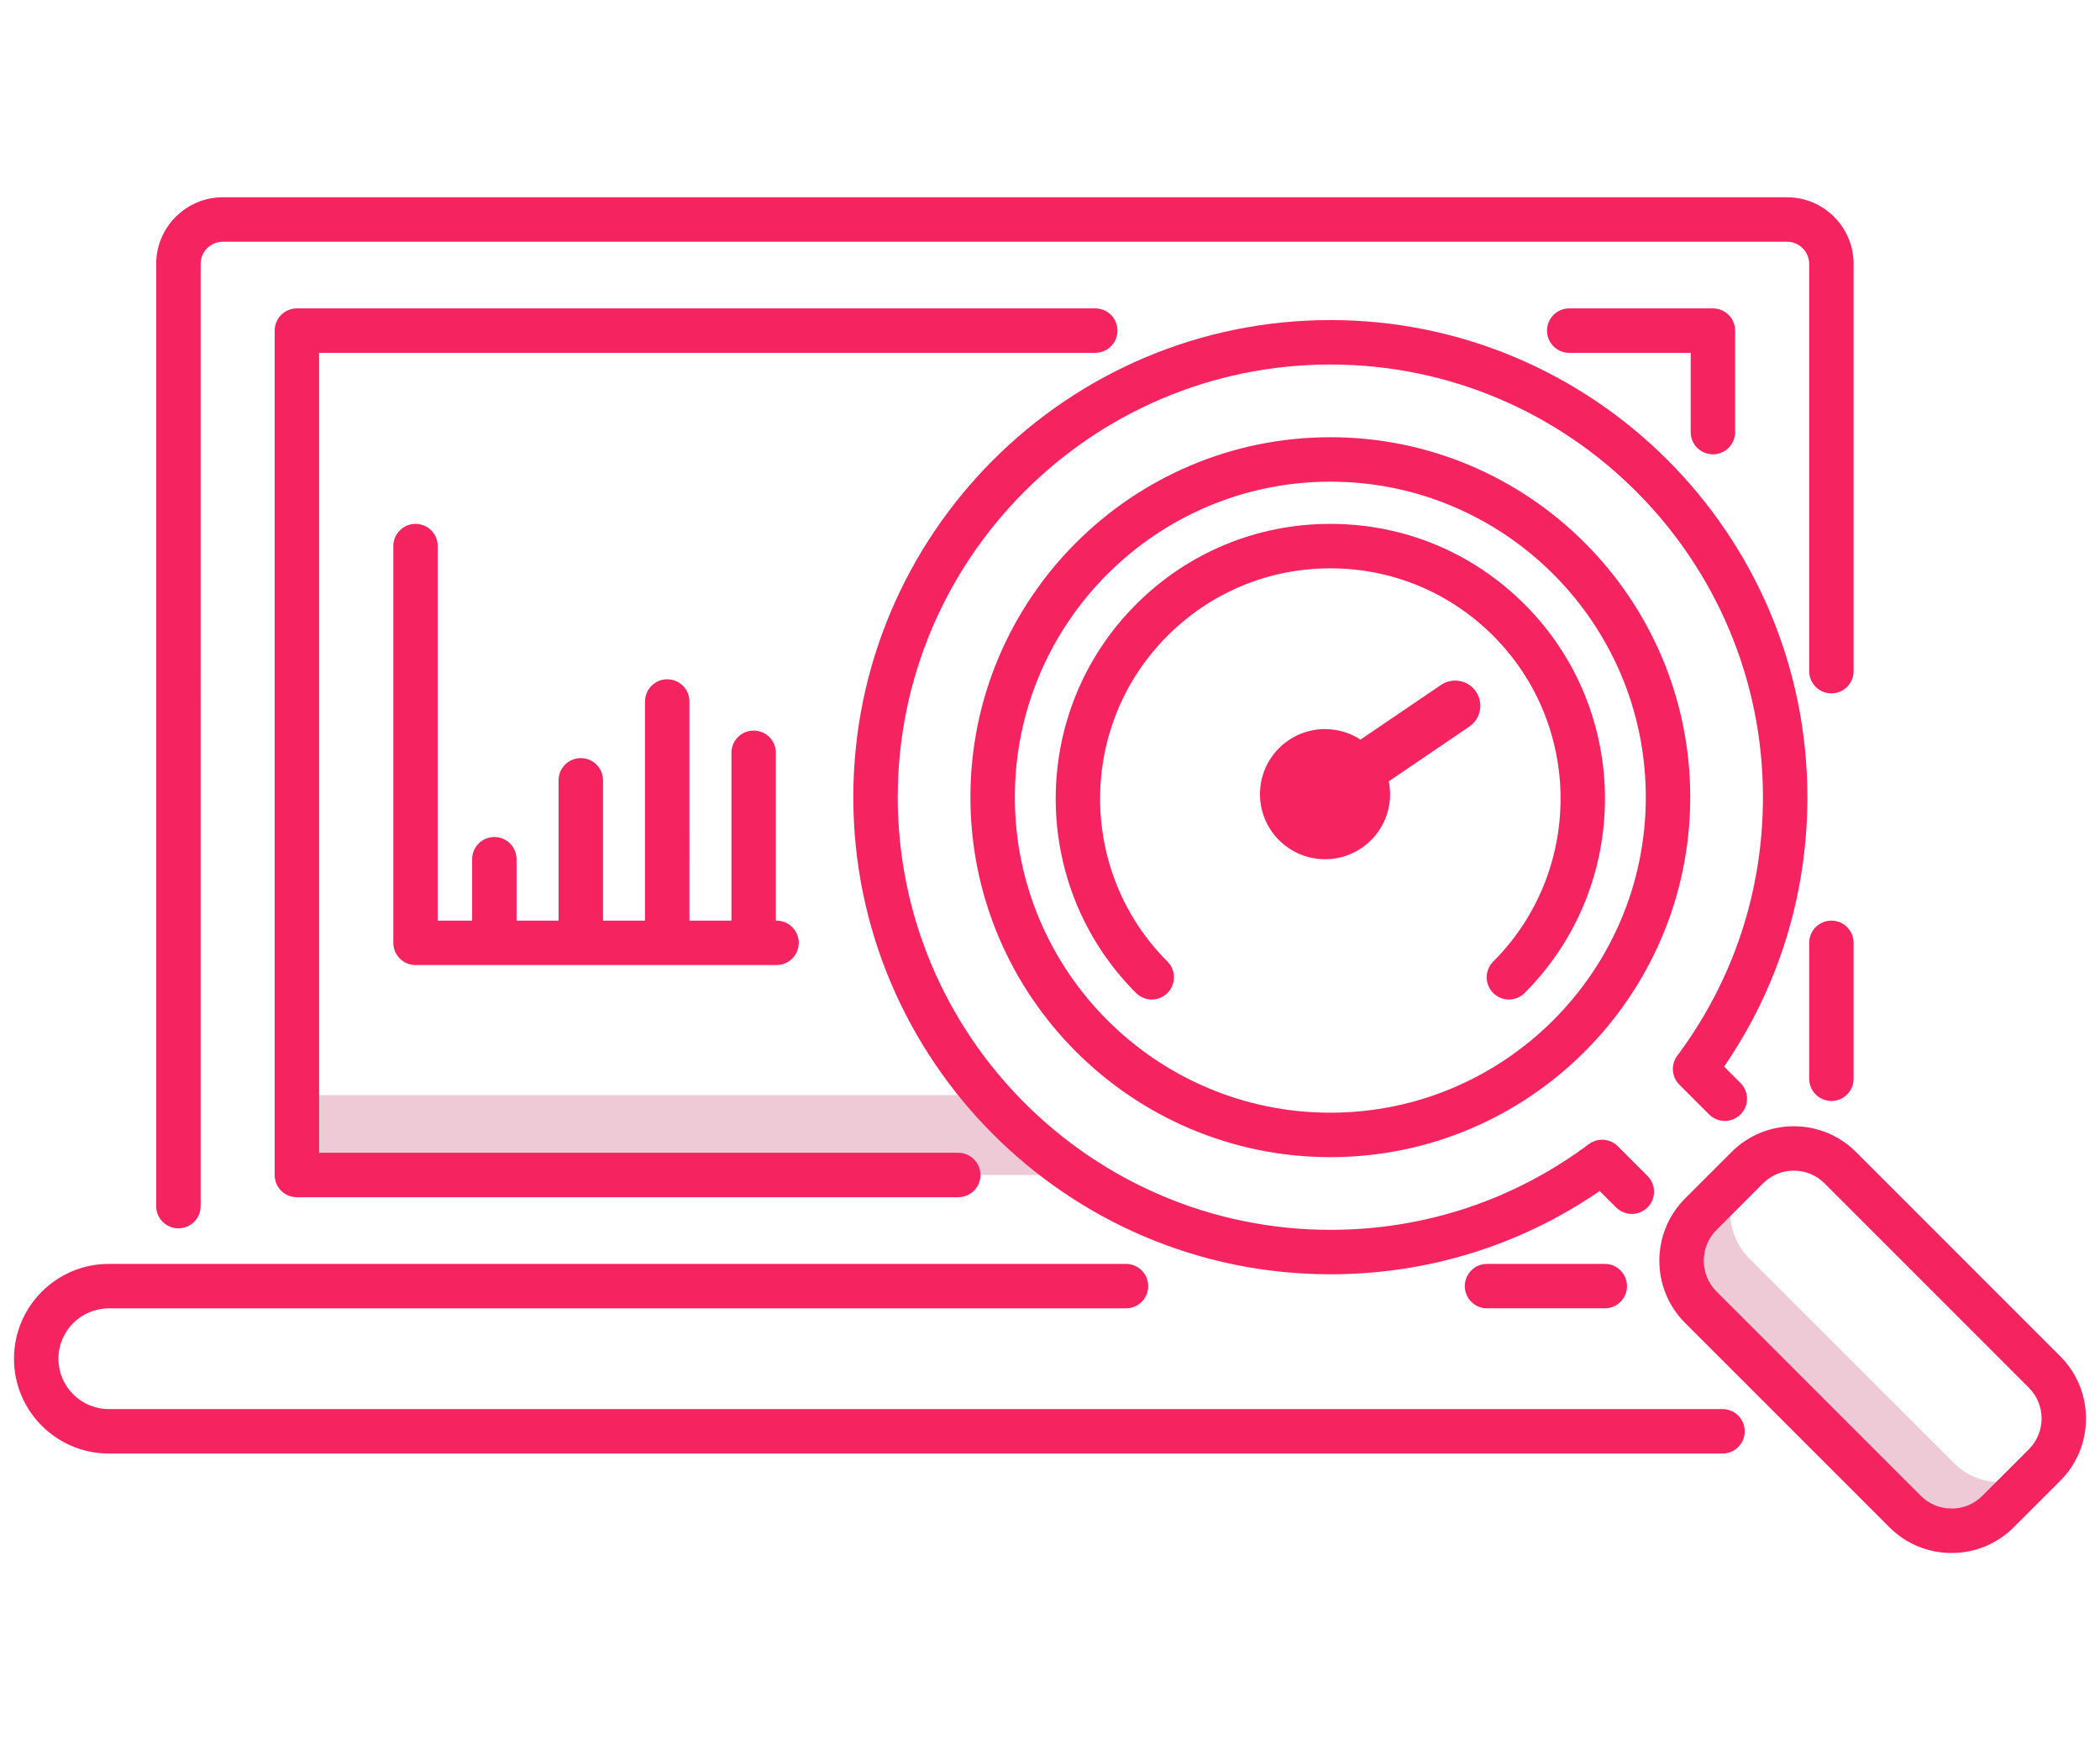 <?xml version="1.0" encoding="iso-8859-1"?>
<!-- Generator: Adobe Illustrator 21.1.0, SVG Export Plug-In . SVG Version: 6.00 Build 0)  -->
<svg version="1.1" id="Capa_1" xmlns="http://www.w3.org/2000/svg" xmlns:xlink="http://www.w3.org/1999/xlink" x="0px" y="0px"
	 viewBox="-60 -52.5 150 125" style="enable-background:new -60 -52.5 150 125;" xml:space="preserve">
<g>
	<path style="fill:#EDCAD6;" d="M10.488,25.711h-49.281v5.705h55.724C14.537,29.807,12.374,27.883,10.488,25.711z"/>
	<path style="fill:#EDCAD6;" d="M79.551,51.974L64.959,37.383c-1.812-1.811-1.834-4.734-0.067-6.573
		c-0.029,0.027-0.058,0.055-0.086,0.084l-3.321,3.321c-1.834,1.834-1.834,4.808,0,6.642l14.592,14.592
		c1.835,1.835,4.809,1.835,6.642,0l3.321-3.321c0.023-0.023,0.044-0.046,0.067-0.069C84.267,53.808,81.357,53.78,79.551,51.974z"/>
	<path style="fill:#F5235F;" d="M48.902-9.338c-3.707-3.707-8.636-5.749-13.878-5.749s-10.171,2.041-13.877,5.749
		c-7.652,7.652-7.652,20.103,0,27.755c0.62,0.62,1.625,0.62,2.244,0c0.62-0.62,0.62-1.624,0-2.244
		c-6.415-6.415-6.415-16.852,0-23.266c3.107-3.107,7.239-4.819,11.633-4.819s8.526,1.711,11.634,4.819
		c6.415,6.415,6.415,16.852,0,23.266c-0.62,0.62-0.62,1.624,0,2.244c0.31,0.31,0.716,0.465,1.122,0.465s0.813-0.155,1.122-0.465
		C56.555,10.765,56.555-1.686,48.902-9.338L48.902-9.338z"/>
	<path style="fill:#F5235F;" d="M42.928-3.584l-5.749,3.905c-0.729-0.475-1.598-0.751-2.533-0.751c-2.566,0-4.647,2.08-4.647,4.647
		c0,2.566,2.08,4.647,4.647,4.647s4.647-2.08,4.647-4.647c0-0.315-0.032-0.623-0.091-0.92l5.749-3.906
		c0.821-0.558,1.035-1.676,0.477-2.499C44.867-3.929,43.749-4.141,42.928-3.584L42.928-3.584z"/>
	<g>
		<path style="fill:#F5235F;" d="M70.814,13.249c-0.877,0-1.587,0.71-1.587,1.587v9.704c0,0.877,0.71,1.587,1.587,1.587
			c0.877,0,1.587-0.71,1.587-1.587v-9.704C72.401,13.959,71.691,13.249,70.814,13.249z"/>
		<path style="fill:#F5235F;" d="M-47.256,35.225c0.877,0,1.587-0.71,1.587-1.587V-33.65c0-0.875,0.712-1.587,1.587-1.587H67.641
			c0.875,0,1.587,0.712,1.587,1.587v29.081c0,0.877,0.71,1.587,1.587,1.587c0.877,0,1.587-0.71,1.587-1.587V-33.65
			c0-2.625-2.135-4.761-4.761-4.761H-44.082c-2.625,0-4.761,2.135-4.761,4.761v67.288C-48.843,34.515-48.133,35.225-47.256,35.225z"
			/>
		<path style="fill:#F5235F;" d="M62.351-20.054c0.877,0,1.587-0.71,1.587-1.587v-7.247c0-0.877-0.71-1.587-1.587-1.587H52.088
			c-0.877,0-1.587,0.71-1.587,1.587s0.71,1.587,1.587,1.587h8.676v5.66C60.764-20.765,61.474-20.054,62.351-20.054L62.351-20.054z"
			/>
		<path style="fill:#F5235F;" d="M19.82-28.889c0-0.877-0.71-1.587-1.587-1.587h-57.026c-0.877,0-1.587,0.71-1.587,1.587v60.305
			c0,0.877,0.71,1.587,1.587,1.587H8.446c0.877,0,1.587-0.71,1.587-1.587c0-0.877-0.71-1.587-1.587-1.587h-45.652v-57.131h55.438
			C19.109-27.302,19.82-28.012,19.82-28.889L19.82-28.889z"/>
		<path style="fill:#F5235F;" d="M46.216,37.764c-0.877,0-1.587,0.71-1.587,1.587c0,0.877,0.71,1.587,1.587,1.587h8.411
			c0.877,0,1.587-0.71,1.587-1.587c0-0.877-0.71-1.587-1.587-1.587H46.216z"/>
		<path style="fill:#F5235F;" d="M63.038,48.133H-52.229c-1.984,0-3.597-1.614-3.597-3.597c0-1.984,1.614-3.597,3.597-3.597h72.657
			c0.877,0,1.587-0.71,1.587-1.587c0-0.877-0.71-1.587-1.587-1.587h-72.657c-3.733,0-6.771,3.037-6.771,6.771
			c0,3.734,3.037,6.771,6.771,6.771H63.038c0.877,0,1.587-0.71,1.587-1.587C64.625,48.843,63.915,48.133,63.038,48.133
			L63.038,48.133z"/>
		<path style="fill:#F5235F;" d="M87.162,44.363L72.57,29.771c-2.45-2.45-6.436-2.449-8.887,0.001l-3.321,3.321
			c-2.449,2.45-2.449,6.437,0.001,8.886L74.955,56.57c1.187,1.187,2.765,1.84,4.444,1.84c1.679,0,3.256-0.654,4.444-1.841
			l3.321-3.32C89.612,50.799,89.612,46.812,87.162,44.363L87.162,44.363z M84.918,51.005l-3.321,3.32
			c-0.587,0.588-1.369,0.912-2.199,0.912c-0.83,0-1.612-0.324-2.199-0.911L62.608,39.735c-1.212-1.212-1.213-3.186,0-4.398
			l3.32-3.321c0.588-0.588,1.369-0.912,2.2-0.912s1.612,0.324,2.199,0.911l14.592,14.592C86.131,47.82,86.131,49.792,84.918,51.005
			L84.918,51.005z"/>
		<path style="fill:#F5235F;" d="M35.024-21.275c-14.175,0-25.708,11.532-25.708,25.707c0,14.175,11.532,25.708,25.708,25.708
			S60.732,18.607,60.732,4.432C60.732-9.743,49.2-21.275,35.024-21.275z M35.024,26.966c-12.425,0-22.534-10.109-22.534-22.534
			s10.108-22.533,22.534-22.533S57.558-7.993,57.558,4.432S47.449,26.966,35.024,26.966z"/>
		<path style="fill:#F5235F;" d="M35.024-29.642c-18.789,0-34.074,15.285-34.074,34.074s15.286,34.074,34.074,34.074
			c6.941,0,13.564-2.052,19.24-5.948l1.172,1.172c0.62,0.62,1.624,0.62,2.245,0c0.62-0.62,0.62-1.624,0-2.244l-2.123-2.124
			c-0.557-0.558-1.44-0.621-2.071-0.15c-5.364,4.004-11.748,6.12-18.462,6.12c-17.038,0-30.9-13.862-30.9-30.9
			s13.861-30.9,30.9-30.9s30.9,13.861,30.9,30.9c0,6.714-2.116,13.098-6.119,18.462c-0.472,0.632-0.408,1.514,0.149,2.071
			l2.123,2.124c0.62,0.62,1.624,0.62,2.245,0.001c0.62-0.62,0.62-1.625,0-2.245l-1.172-1.172c3.896-5.676,5.948-12.299,5.948-19.24
			C69.098-14.356,53.813-29.642,35.024-29.642L35.024-29.642z"/>
		<path style="fill:#F5235F;" d="M-30.318-15.087c-0.877,0-1.587,0.71-1.587,1.587v28.335c0,0.877,0.71,1.587,1.587,1.587h25.785
			c0.877,0,1.587-0.71,1.587-1.587s-0.71-1.587-1.587-1.587H-4.58V1.264c0-0.877-0.71-1.587-1.587-1.587s-1.587,0.71-1.587,1.587
			v11.985h-3V-2.4c0-0.877-0.71-1.587-1.587-1.587s-1.587,0.71-1.587,1.587v15.648h-3V3.229c0-0.877-0.71-1.587-1.587-1.587
			s-1.587,0.71-1.587,1.587v10.02h-3V8.864c0-0.877-0.71-1.587-1.587-1.587s-1.587,0.71-1.587,1.587v4.384h-2.455V-13.5
			C-28.731-14.376-29.442-15.087-30.318-15.087L-30.318-15.087z"/>
	</g>
</g>
</svg>

